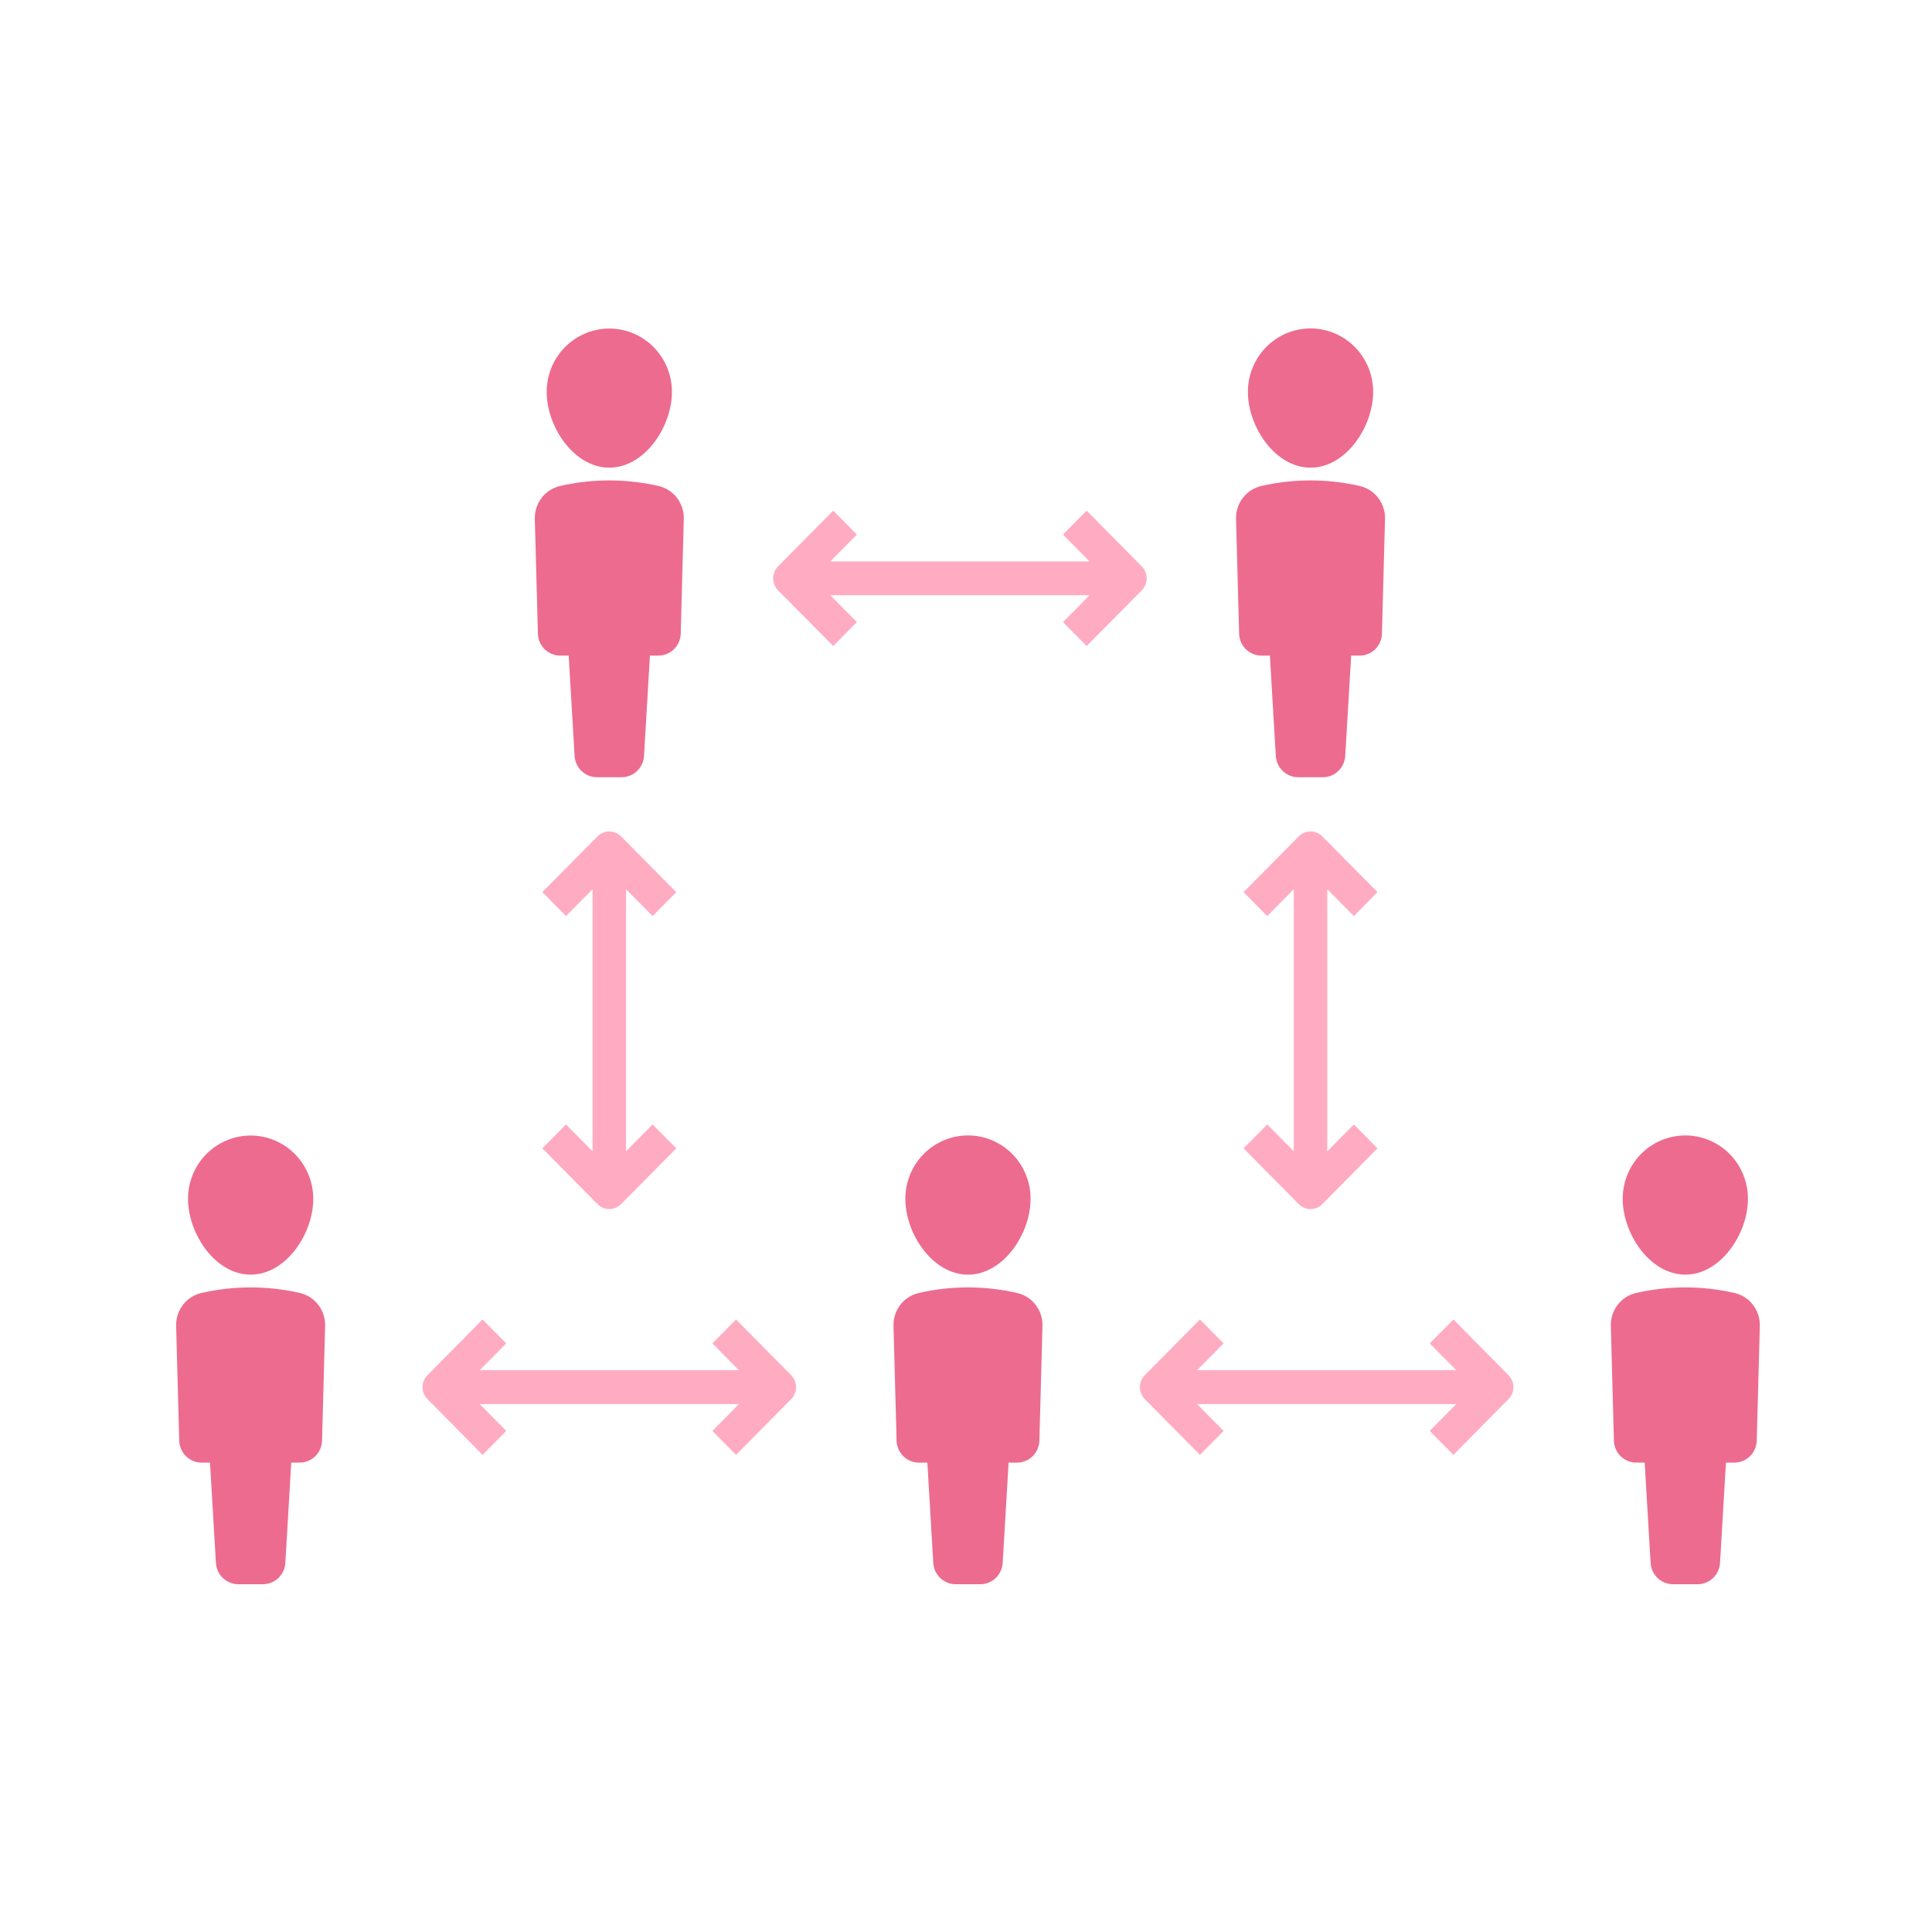 <svg width="100" height="100" viewBox="0 0 100 100" fill="none" xmlns="http://www.w3.org/2000/svg">
<path d="M12.973 65.975C11.147 65.975 9.732 63.866 9.732 62.052C9.732 61.622 9.815 61.196 9.978 60.798C10.141 60.4 10.38 60.039 10.681 59.735C10.982 59.431 11.339 59.189 11.732 59.025C12.126 58.86 12.547 58.775 12.973 58.775C13.398 58.775 13.82 58.86 14.213 59.025C14.606 59.189 14.963 59.431 15.264 59.735C15.565 60.039 15.804 60.4 15.967 60.798C16.13 61.196 16.214 61.622 16.214 62.052C16.214 63.866 14.798 65.975 12.973 65.975Z" fill="#ED6B8F"/>
<path d="M13.612 81.999H12.334C12.038 81.998 11.754 81.884 11.539 81.679C11.323 81.474 11.194 81.194 11.176 80.895L10.87 75.704H10.436C10.134 75.705 9.844 75.587 9.628 75.375C9.411 75.162 9.285 74.873 9.277 74.568L9.117 68.632C9.106 68.238 9.23 67.853 9.468 67.541C9.707 67.23 10.044 67.012 10.424 66.924C12.102 66.541 13.843 66.54 15.521 66.924C15.901 67.012 16.239 67.23 16.477 67.542C16.716 67.854 16.84 68.239 16.828 68.633L16.669 74.566C16.661 74.872 16.535 75.162 16.318 75.374C16.102 75.587 15.811 75.705 15.509 75.704H15.075L14.769 80.896C14.752 81.194 14.622 81.474 14.407 81.679C14.191 81.884 13.907 81.998 13.612 81.999V81.999Z" fill="#ED6B8F"/>
<path d="M31.538 24.206C29.712 24.206 28.296 22.096 28.296 20.282C28.296 19.852 28.38 19.426 28.543 19.028C28.706 18.631 28.945 18.27 29.246 17.965C29.547 17.661 29.904 17.42 30.297 17.255C30.69 17.09 31.112 17.006 31.538 17.006C31.963 17.006 32.385 17.09 32.778 17.255C33.171 17.42 33.528 17.661 33.829 17.965C34.13 18.27 34.369 18.631 34.532 19.028C34.695 19.426 34.779 19.852 34.779 20.282C34.779 22.096 33.363 24.206 31.538 24.206Z" fill="#ED6B8F"/>
<path d="M32.176 40.229H30.899C30.603 40.229 30.319 40.115 30.104 39.91C29.888 39.705 29.759 39.424 29.741 39.126L29.435 33.934H29.001C28.699 33.935 28.409 33.817 28.192 33.605C27.976 33.393 27.85 33.104 27.842 32.799L27.682 26.862C27.671 26.469 27.795 26.083 28.033 25.772C28.271 25.46 28.609 25.242 28.989 25.154C30.667 24.771 32.408 24.771 34.086 25.154C34.466 25.242 34.804 25.461 35.042 25.773C35.281 26.084 35.404 26.47 35.393 26.864L35.234 32.797C35.226 33.102 35.1 33.392 34.883 33.605C34.666 33.817 34.376 33.936 34.074 33.934H33.64L33.334 39.126C33.316 39.425 33.187 39.705 32.971 39.91C32.756 40.114 32.472 40.229 32.176 40.229Z" fill="#ED6B8F"/>
<path d="M50.102 65.975C48.277 65.975 46.861 63.866 46.861 62.052C46.861 61.621 46.944 61.194 47.106 60.796C47.269 60.398 47.507 60.036 47.809 59.731C48.109 59.426 48.467 59.184 48.861 59.02C49.254 58.855 49.676 58.77 50.102 58.77C50.528 58.77 50.95 58.855 51.344 59.02C51.737 59.184 52.095 59.426 52.396 59.731C52.697 60.036 52.936 60.398 53.098 60.796C53.261 61.194 53.344 61.621 53.343 62.052C53.343 63.866 51.928 65.975 50.102 65.975Z" fill="#ED6B8F"/>
<path d="M50.741 81.999H49.464C49.168 81.998 48.883 81.884 48.668 81.679C48.453 81.474 48.324 81.194 48.306 80.895L48 75.704H47.566C47.264 75.705 46.974 75.587 46.757 75.375C46.541 75.162 46.415 74.873 46.407 74.568L46.247 68.632C46.236 68.238 46.36 67.853 46.598 67.541C46.836 67.23 47.174 67.012 47.554 66.924C49.232 66.541 50.973 66.54 52.651 66.924C53.031 67.012 53.369 67.23 53.607 67.542C53.845 67.854 53.969 68.239 53.958 68.633L53.798 74.566C53.791 74.872 53.665 75.162 53.448 75.374C53.231 75.587 52.941 75.705 52.639 75.704H52.205L51.899 80.896C51.881 81.194 51.751 81.474 51.536 81.679C51.321 81.884 51.037 81.998 50.741 81.999V81.999Z" fill="#ED6B8F"/>
<path d="M87.232 65.975C85.407 65.975 83.991 63.866 83.991 62.052C83.99 61.621 84.073 61.194 84.236 60.796C84.398 60.398 84.637 60.036 84.938 59.731C85.239 59.426 85.597 59.184 85.99 59.02C86.384 58.855 86.806 58.77 87.232 58.77C87.658 58.77 88.08 58.855 88.474 59.02C88.867 59.184 89.225 59.426 89.526 59.731C89.827 60.036 90.065 60.398 90.228 60.796C90.391 61.194 90.474 61.621 90.473 62.052C90.473 63.866 89.057 65.975 87.232 65.975Z" fill="#ED6B8F"/>
<path d="M87.871 81.999H86.593C86.297 81.998 86.013 81.884 85.798 81.679C85.583 81.474 85.453 81.194 85.435 80.895L85.129 75.704H84.695C84.394 75.705 84.103 75.587 83.887 75.375C83.67 75.162 83.544 74.873 83.536 74.568L83.377 68.632C83.365 68.238 83.489 67.853 83.728 67.541C83.966 67.23 84.304 67.012 84.683 66.924C86.361 66.541 88.103 66.54 89.78 66.924C90.16 67.012 90.498 67.23 90.737 67.542C90.975 67.854 91.099 68.239 91.088 68.633L90.928 74.566C90.92 74.872 90.794 75.162 90.578 75.374C90.361 75.587 90.07 75.705 89.769 75.704H89.334L89.029 80.896C89.011 81.194 88.881 81.474 88.666 81.679C88.451 81.884 88.166 81.998 87.871 81.999V81.999Z" fill="#ED6B8F"/>
<path d="M40.951 71.18L38.097 68.295L36.872 69.534L38.246 70.923H24.83L26.204 69.534L24.979 68.295L22.125 71.18C22.044 71.261 21.98 71.358 21.937 71.464C21.893 71.57 21.871 71.684 21.871 71.799C21.871 71.914 21.893 72.028 21.937 72.134C21.98 72.241 22.044 72.337 22.125 72.419L24.979 75.303L26.204 74.065L24.83 72.675H38.246L36.872 74.065L38.097 75.303L40.951 72.419C41.113 72.254 41.204 72.031 41.204 71.799C41.204 71.567 41.113 71.344 40.951 71.18V71.18Z" fill="#FFACC3"/>
<path d="M78.08 71.18L75.227 68.295L74.001 69.534L75.376 70.923H61.959L63.334 69.534L62.108 68.295L59.254 71.18C59.174 71.261 59.11 71.358 59.066 71.464C59.023 71.57 59.001 71.684 59.001 71.799C59.001 71.914 59.023 72.028 59.066 72.134C59.11 72.241 59.174 72.337 59.254 72.419L62.108 75.303L63.334 74.065L61.959 72.675H75.376L74.001 74.065L75.227 75.303L78.08 72.419C78.243 72.254 78.334 72.031 78.334 71.799C78.334 71.567 78.243 71.344 78.08 71.18Z" fill="#FFACC3"/>
<path d="M59.098 29.316L56.245 26.43L55.019 27.669L56.393 29.059H42.977L44.352 27.669L43.126 26.43L40.272 29.316C40.192 29.397 40.128 29.494 40.084 29.6C40.041 29.706 40.018 29.82 40.018 29.935C40.018 30.05 40.041 30.164 40.084 30.27C40.128 30.377 40.192 30.473 40.272 30.555L43.126 33.439L44.352 32.2L42.977 30.811H56.393L55.019 32.2L56.245 33.439L59.098 30.555C59.179 30.473 59.242 30.377 59.286 30.27C59.33 30.164 59.352 30.05 59.352 29.935C59.352 29.82 59.33 29.706 59.286 29.6C59.242 29.494 59.179 29.397 59.098 29.316Z" fill="#FFACC3"/>
<path d="M32.15 62.324L35.004 59.439L33.779 58.2L32.404 59.59V46.026L33.779 47.416L35.004 46.177L32.15 43.292C32.07 43.211 31.974 43.146 31.869 43.102C31.764 43.058 31.651 43.035 31.538 43.035C31.424 43.035 31.311 43.058 31.206 43.102C31.101 43.146 31.005 43.211 30.925 43.292L28.071 46.177L29.297 47.416L30.671 46.026V59.59L29.297 58.2L28.071 59.439L30.925 62.324C31.005 62.405 31.101 62.47 31.206 62.514C31.311 62.558 31.424 62.581 31.538 62.581C31.651 62.581 31.764 62.558 31.869 62.514C31.974 62.47 32.07 62.405 32.15 62.324Z" fill="#FFACC3"/>
<path d="M67.833 24.206C66.007 24.206 64.591 22.097 64.591 20.282C64.591 19.852 64.674 19.425 64.837 19.027C64.999 18.628 65.238 18.267 65.539 17.962C65.84 17.657 66.197 17.415 66.591 17.25C66.984 17.085 67.406 17 67.832 17C68.259 17 68.68 17.085 69.074 17.25C69.468 17.415 69.825 17.657 70.126 17.962C70.427 18.267 70.666 18.628 70.829 19.027C70.991 19.425 71.074 19.852 71.074 20.282C71.074 22.097 69.658 24.206 67.833 24.206Z" fill="#ED6B8F"/>
<path d="M68.472 40.229H67.194C66.898 40.229 66.614 40.115 66.398 39.91C66.183 39.705 66.054 39.424 66.036 39.126L65.73 33.934H65.296C64.994 33.935 64.704 33.817 64.487 33.605C64.271 33.393 64.145 33.104 64.137 32.799L63.977 26.862C63.966 26.469 64.09 26.083 64.328 25.772C64.567 25.46 64.904 25.242 65.284 25.154C66.962 24.771 68.703 24.771 70.381 25.154C70.761 25.242 71.099 25.461 71.337 25.773C71.576 26.084 71.7 26.47 71.688 26.864L71.529 32.797C71.521 33.102 71.395 33.392 71.178 33.605C70.962 33.817 70.671 33.936 70.369 33.934H69.935L69.629 39.126C69.611 39.425 69.482 39.705 69.266 39.91C69.051 40.114 68.767 40.229 68.472 40.229Z" fill="#ED6B8F"/>
<path d="M68.445 62.324L71.299 59.439L70.074 58.2L68.699 59.59V46.026L70.074 47.416L71.299 46.177L68.445 43.292C68.365 43.211 68.269 43.146 68.164 43.102C68.059 43.058 67.946 43.035 67.832 43.035C67.719 43.035 67.606 43.058 67.501 43.102C67.396 43.146 67.3 43.211 67.22 43.292L64.366 46.177L65.592 47.416L66.966 46.026V59.59L65.592 58.2L64.366 59.439L67.22 62.324C67.3 62.405 67.396 62.47 67.501 62.514C67.606 62.558 67.719 62.581 67.832 62.581C67.946 62.581 68.059 62.558 68.164 62.514C68.269 62.47 68.365 62.405 68.445 62.324V62.324Z" fill="#FFACC3"/>
</svg>
